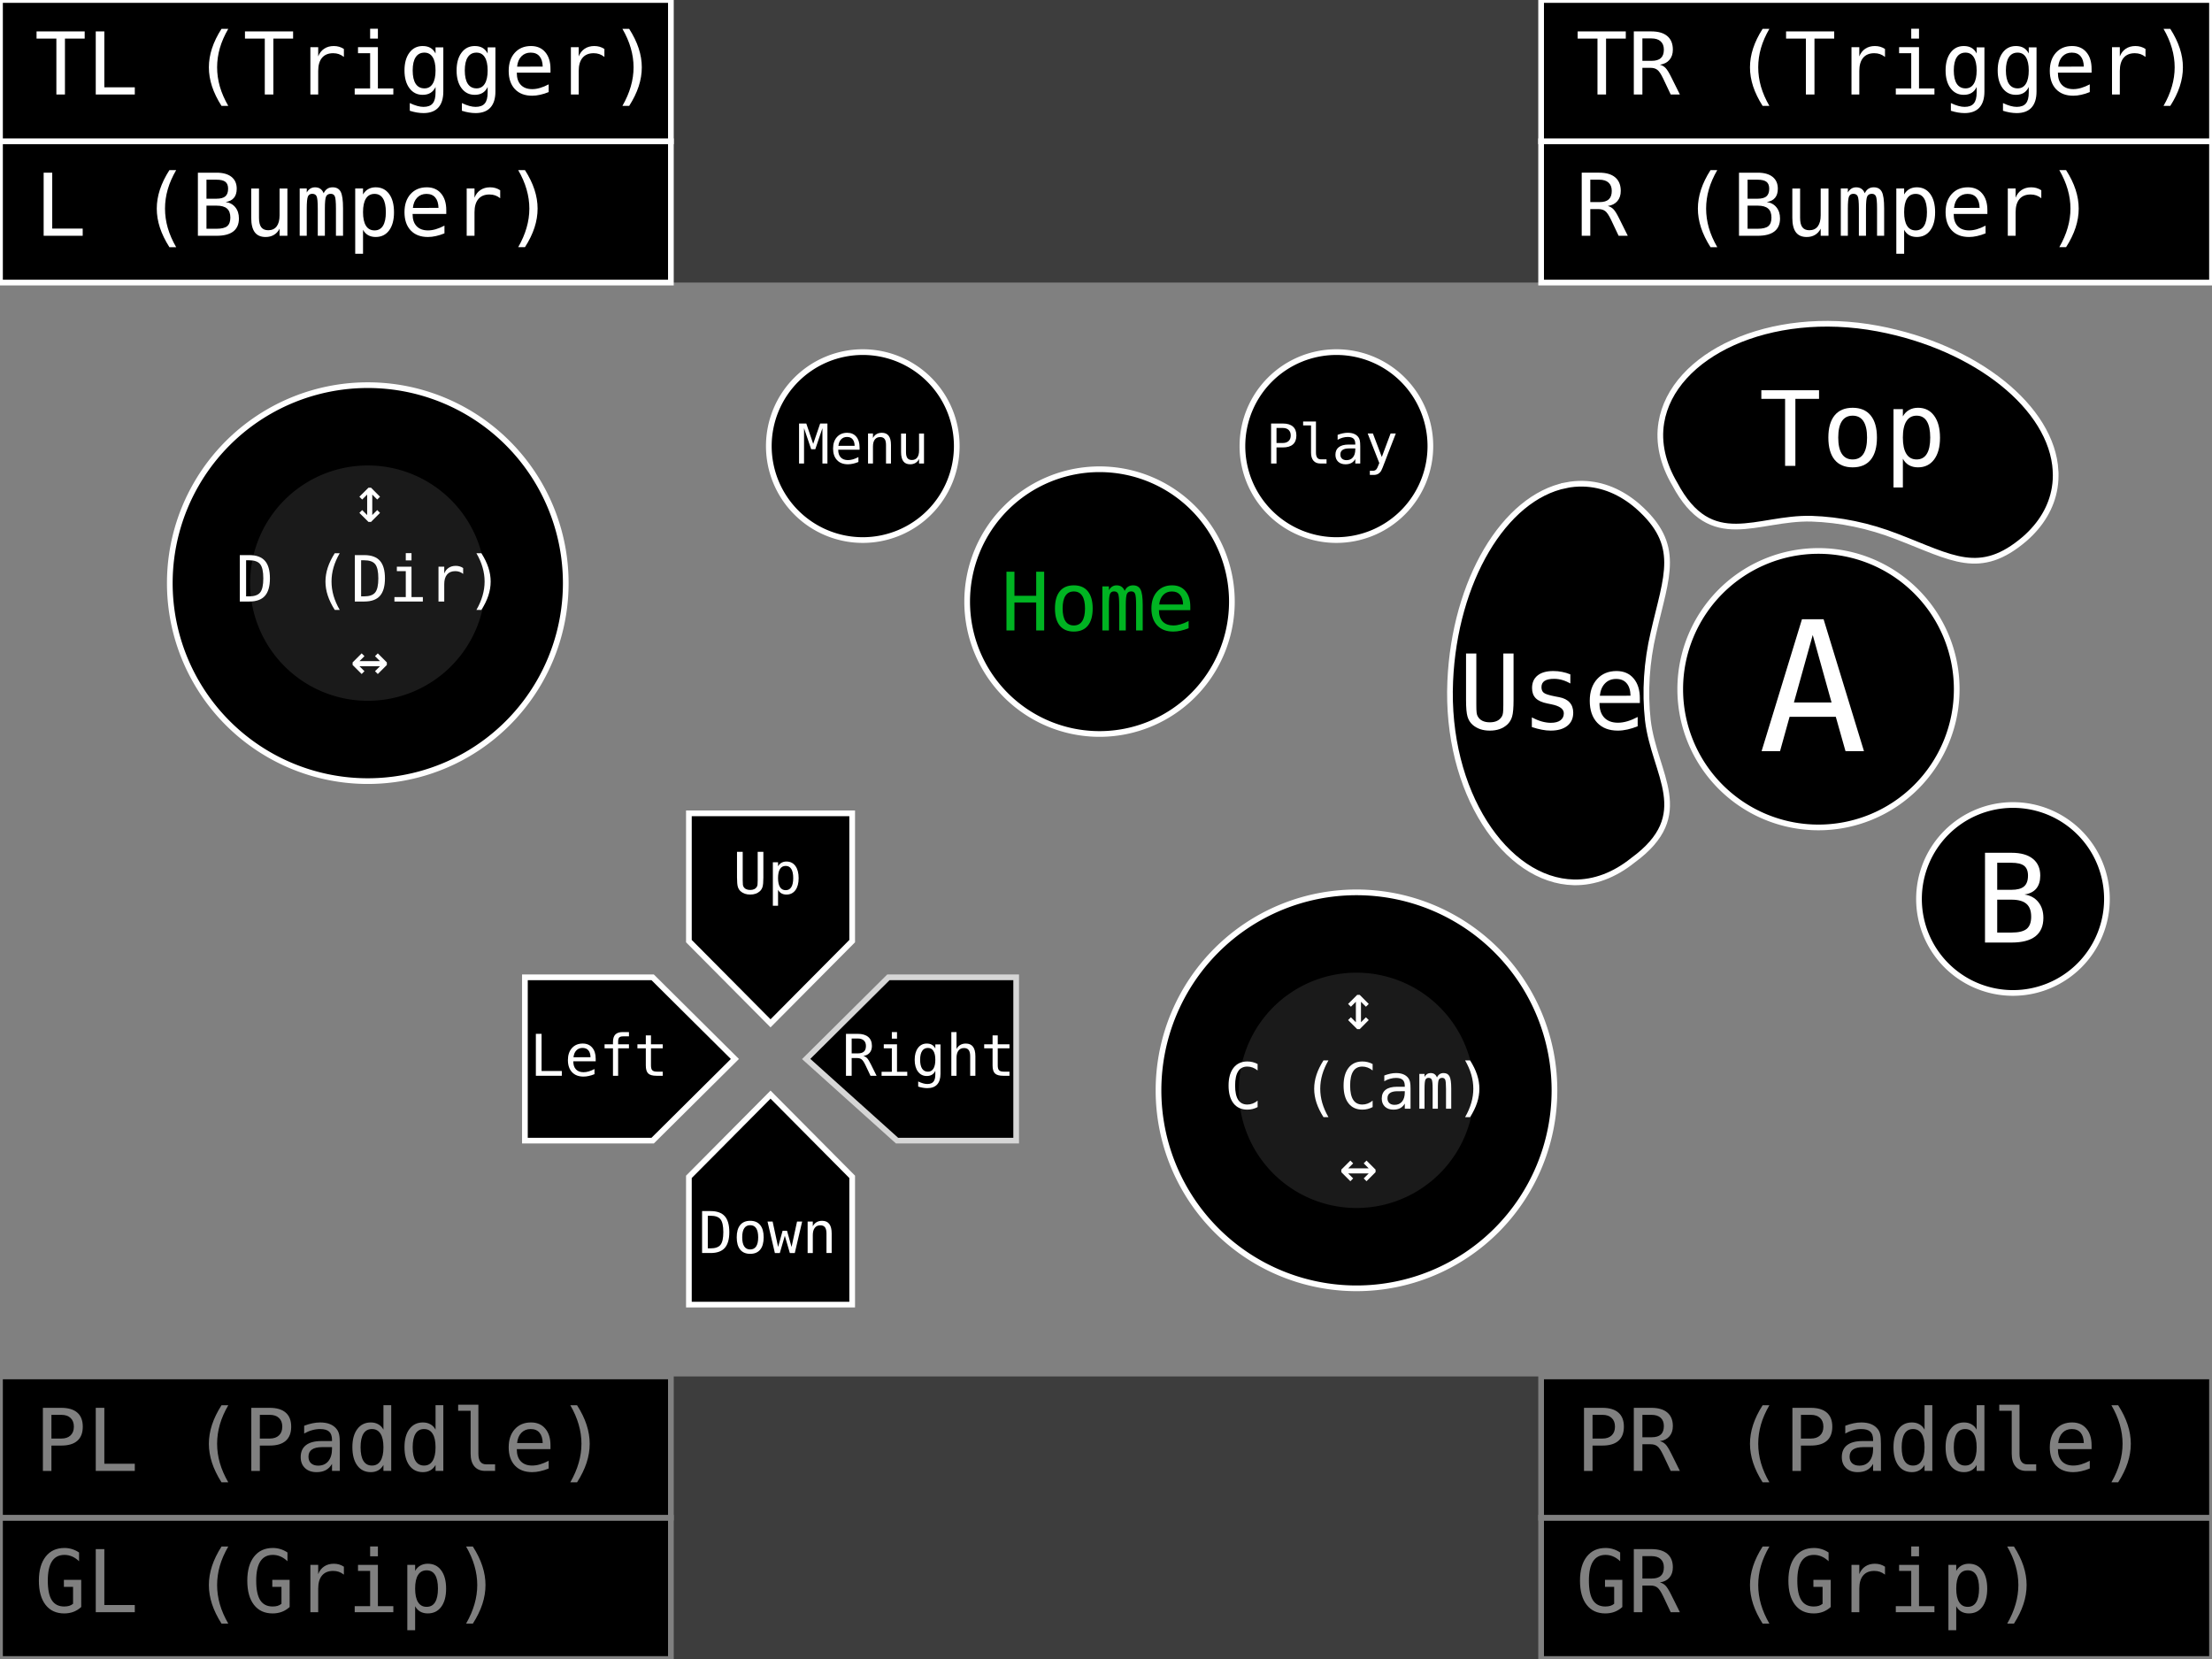 <?xml version="1.0" encoding="UTF-8" standalone="no"?>
<svg
   height="768"
   viewBox="0 0 270.933 203.2"
   width="1024"
   version="1.1"
   id="svg346"
   sodipodi:docname="gamepad.svg"
   inkscape:version="1.1 (c68e22c387, 2021-05-23)"
   xmlns:inkscape="http://www.inkscape.org/namespaces/inkscape"
   xmlns:sodipodi="http://sodipodi.sourceforge.net/DTD/sodipodi-0.dtd"
   xmlns="http://www.w3.org/2000/svg"
   xmlns:svg="http://www.w3.org/2000/svg">
  <rect x="0" y="0" width="270.933" height="203.2" fill="#333333" stroke="none"/>
  <defs
     id="defs350" />
  <sodipodi:namedview
     id="namedview348"
     pagecolor="#505050"
     bordercolor="#ffffff"
     borderopacity="1"
     inkscape:pageshadow="0"
     inkscape:pageopacity="0"
     inkscape:pagecheckerboard="1"
     showgrid="false"
     inkscape:zoom="0.97227182"
     inkscape:cx="361.01015"
     inkscape:cy="574.42784"
     inkscape:window-width="1366"
     inkscape:window-height="699"
     inkscape:window-x="0"
     inkscape:window-y="32"
     inkscape:window-maximized="1"
     inkscape:current-layer="svg346" />
  <path
     d="m45.339 0h161.462v203.2h-161.462z"
     fill="#3d3d3d"
     stroke-width=".491"
     id="path2" />
  <path
     d="m0 34.61h270.933v133.98h-270.933z"
     fill="#808080"
     stroke-width=".686"
     id="path4" />
  <path
     d="m239.666 84.414a16.933 16.933 0 0 1 -16.933 16.933 16.933 16.933 0 0 1 -16.933-16.933 16.933 16.933 0 0 1 16.933-16.933 16.933 16.933 0 0 1 16.933 16.933z"
     stroke-width=".214"
     id="A"
     style="stroke:#ffffff;stroke-opacity:1;stroke-width:0.698;stroke-miterlimit:4;stroke-dasharray:none" />
  <path
     d="m191.808 59.434c-7.589 1.509-13.643 11.757-14.179 24.004-.593 13.537 6.764 24.459 15.149 24.636 2.511.051 4.985-.902 7.22-2.698 7.69-5.613 2.617-10.468 1.834-17.18-.379-3.454-.157-7.086.691-10.687 1.607-7.068 3.488-10.728-1.944-15.514-2.011-1.733-4.297-2.696-6.694-2.747-.692-.015-1.386.047-2.078.184z"
     stroke-width=".314"
     id="Use"
     style="stroke:#ffffff;stroke-opacity:1;stroke-width:0.698;stroke-miterlimit:4;stroke-dasharray:none" />
  <path
     d="m251.775 57.676c-.42-7.726-9.71-15.168-21.758-17.431-13.317-2.501-25.169 3.236-26.531 11.513-.406 2.479.188 5.062 1.649 7.529 4.469 8.406 9.993 4.072 16.747 4.246 3.473.113 7.037.847 10.482 2.195 6.77 2.591 10.127 4.971 15.633.269 2-1.746 3.277-3.873 3.666-6.238.112-.683.15-1.379.111-2.083z"
     stroke-width=".314"
     id="Top"
     style="stroke:#ffffff;stroke-opacity:1;stroke-width:0.698;stroke-miterlimit:4;stroke-dasharray:none" />
  <path
     d="M 69.296,71.424 A 24.249,24.249 0 0 1 45.047,95.673 24.249,24.249 0 0 1 20.798,71.424 24.249,24.249 0 0 1 45.047,47.175 24.249,24.249 0 0 1 69.296,71.424 Z"
     stroke-width=".307"
     id="Dir"
     style="stroke:#ffffff;stroke-width:0.698;stroke-miterlimit:4;stroke-dasharray:none;stroke-opacity:1" />
  <path
     d="m59.459 71.424a14.412 14.412 0 0 1 -14.412 14.412 14.412 14.412 0 0 1 -14.412-14.412 14.412 14.412 0 0 1 14.412-14.412 14.412 14.412 0 0 1 14.412 14.412z"
     fill="#1a1a1a"
     stroke-width=".182"
     id="path14" />
  <path
     d="m837.418 375.725-4.16 14.922h8.32zm-2.383-3.477h4.785l8.926 29.16h-4.082l-2.148-7.598h-10.215l-2.109 7.598h-4.082z"
     fill="#fff"
     transform="matrix(.554 0 0 .554 -241.9 -130.376)"
     id="path16" />
  <path
     d="m258.065 110.11a11.51 11.51 0 0 1 -11.51 11.51 11.51 11.51 0 0 1 -11.51-11.51 11.51 11.51 0 0 1 11.51-11.51 11.51 11.51 0 0 1 11.51 11.51z"
     stroke-width=".146"
     id="B"
     style="stroke:#ffffff;stroke-opacity:1;stroke-width:0.698;stroke-miterlimit:4;stroke-dasharray:none" />
  <path
     d="m832.594 387.482v10.684h4.668q3.438 0 4.902-1.191 1.465-1.211 1.465-3.965 0-2.852-1.543-4.18-1.543-1.348-4.824-1.348zm0-11.992v8.789h4.59q2.852 0 4.121-1.094 1.289-1.094 1.289-3.535 0-2.207-1.27-3.184-1.25-.977-4.141-.977zm-3.965-3.242h8.633q4.473 0 6.895 1.934 2.422 1.934 2.422 5.469 0 2.676-1.289 4.219-1.27 1.543-3.828 1.934 2.871.43 4.492 2.461 1.641 2.012 1.641 5.137 0 3.965-2.598 5.996-2.598 2.012-7.734 2.012h-8.633z"
     fill="#fff"
     transform="matrix(.377 0 0 .377 -69.263 -35.886)"
     id="path20" />
  <g
     fill="#fff"
     transform="matrix(.377 0 0 .377 -132.517 -59.923)"
     id="g28">
    <path
       d="m827.806 386.409v-15.142h3.341v16.656q0 1.794.099 2.567.099.757.346 1.169.527.971 1.514 1.465 1.004.494 2.419.494 1.432 0 2.419-.494.987-.494 1.531-1.465.247-.411.346-1.169.099-.757.099-2.535v-16.689h3.325v15.142q0 3.769-.477 5.365-.461 1.58-1.613 2.617-1.086.971-2.485 1.448-1.399.477-3.144.477-1.728 0-3.127-.477-1.399-.477-2.502-1.448-1.136-1.02-1.613-2.633-.477-1.629-.477-5.349z"
       id="path22" />
    <path
       d="m861.693 378.048v2.962q-1.3-.757-2.617-1.136-1.317-.379-2.683-.379-2.057 0-3.078.675-1.004.658-1.004 2.024 0 1.234.757 1.843.757.609 3.769 1.185l1.218.23q2.255.428 3.407 1.712 1.169 1.284 1.169 3.341 0 2.732-1.942 4.279-1.942 1.531-5.398 1.531-1.366 0-2.864-.296-1.498-.28-3.242-.856v-3.127q1.695.872 3.242 1.317 1.547.428 2.93.428 2.008 0 3.111-.806 1.103-.823 1.103-2.288 0-2.107-4.032-2.913l-.132-.033-1.136-.23q-2.617-.51-3.818-1.712-1.201-1.218-1.201-3.308 0-2.65 1.794-4.082 1.794-1.448 5.118-1.448 1.481 0 2.847.28 1.366.263 2.683.806z"
       id="path24" />
    <path
       d="m884.274 385.866v1.481h-13.117v.099q0 3.012 1.564 4.658 1.58 1.646 4.444 1.646 1.448 0 3.028-.461 1.58-.461 3.374-1.399v3.012q-1.728.708-3.341 1.053-1.596.362-3.094.362-4.296 0-6.715-2.567-2.419-2.584-2.419-7.11 0-4.411 2.37-7.044 2.37-2.633 6.32-2.633 3.522 0 5.546 2.386 2.041 2.386 2.041 6.517zm-3.028-.889q-.066-2.666-1.267-4.049-1.185-1.399-3.423-1.399-2.189 0-3.604 1.448-1.415 1.448-1.679 4.016z"
       id="path26" />
  </g>
  <g
     fill="#fff"
     transform="matrix(.377 0 0 .377 -95.728 -92.17)"
     id="g36">
    <path
       d="m826.16 371.268h18.746v2.798h-7.686v21.774h-3.341v-21.774h-7.719z"
       id="path30" />
    <path
       d="m855.818 379.53q-2.304 0-3.489 1.794-1.185 1.794-1.185 5.316 0 3.506 1.185 5.316 1.185 1.794 3.489 1.794 2.321 0 3.506-1.794 1.185-1.81 1.185-5.316 0-3.522-1.185-5.316-1.185-1.794-3.506-1.794zm0-2.567q3.835 0 5.859 2.485 2.041 2.485 2.041 7.192 0 4.723-2.024 7.209-2.024 2.469-5.876 2.469-3.835 0-5.859-2.469-2.024-2.485-2.024-7.209 0-4.707 2.024-7.192 2.024-2.485 5.859-2.485z"
       id="path32" />
    <path
       d="m872.144 393.519v9.332h-3.045v-25.444h3.045v2.354q.757-1.366 2.008-2.074 1.267-.724 2.913-.724 3.341 0 5.234 2.584 1.909 2.584 1.909 7.159 0 4.493-1.909 7.061-1.909 2.551-5.234 2.551-1.679 0-2.946-.708-1.251-.724-1.975-2.09zm8.887-6.88q0-3.522-1.119-5.316-1.103-1.794-3.292-1.794-2.205 0-3.341 1.81-1.136 1.794-1.136 5.3 0 3.489 1.136 5.3 1.136 1.81 3.341 1.81 2.189 0 3.292-1.794 1.119-1.794 1.119-5.316z"
       id="path34" />
  </g>
  <path
     d="m117.188 54.638a11.51 11.51 0 0 1 -11.51 11.51 11.51 11.51 0 0 1 -11.51-11.51 11.51 11.51 0 0 1 11.51-11.51 11.51 11.51 0 0 1 11.51 11.51z"
     stroke-width=".146"
     id="Menu"
     style="stroke:#ffffff;stroke-opacity:1;stroke-width:0.698;stroke-miterlimit:4;stroke-dasharray:none" />
  <path
     d="m150.886 73.688a16.212 16.212 0 0 1 -16.212 16.212 16.212 16.212 0 0 1 -16.212-16.212 16.212 16.212 0 0 1 16.212-16.212 16.212 16.212 0 0 1 16.212 16.212z"
     stroke-width=".205"
     id="Home"
     style="fill:#000000;fill-opacity:1;stroke:#ffffff;stroke-opacity:1;stroke-width:0.698;stroke-miterlimit:4;stroke-dasharray:none" />
  <path
     d="m175.197 54.638a11.51 11.51 0 0 1 -11.51 11.51 11.51 11.51 0 0 1 -11.51-11.51 11.51 11.51 0 0 1 11.51-11.51 11.51 11.51 0 0 1 11.51 11.51z"
     stroke-width=".146"
     id="Play"
     style="stroke:#ffffff;stroke-opacity:1;stroke-width:0.698;stroke-miterlimit:4;stroke-dasharray:none" />
  <g
     fill="#fff"
     transform="matrix(.168 0 0 .168 16.376 -10.664)"
     id="g52">
    <path
       d="m833.18 375.49v10.957h4.57q2.734 0 4.258-1.445 1.543-1.445 1.543-4.043 0-2.598-1.523-4.023-1.523-1.445-4.277-1.445zm-3.945-3.242h8.516q4.883 0 7.402 2.227 2.52 2.207 2.52 6.484 0 4.316-2.52 6.523-2.5 2.207-7.402 2.207h-4.57v11.719h-3.945z"
       id="path44" />
    <path
       d="m861.949 393.479q0 2.422.879 3.652.898 1.23 2.637 1.23h4.199v3.047h-4.551q-3.223 0-5-2.07-1.758-2.07-1.758-5.859v-19.863h-5.762v-2.812h9.355z"
       id="path46" />
    <path
       d="m887.262 390.412h-1.191q-3.145 0-4.746 1.113-1.582 1.094-1.582 3.281 0 1.973 1.191 3.066 1.191 1.094 3.301 1.094 2.969 0 4.668-2.051 1.699-2.07 1.719-5.703v-.801zm6.973-1.484v12.48h-3.613v-3.242q-1.152 1.953-2.91 2.891-1.738.918-4.238.918-3.34 0-5.332-1.875-1.992-1.895-1.992-5.059 0-3.652 2.441-5.547 2.461-1.895 7.207-1.895h4.824v-.566q-.019-2.617-1.328-3.789-1.309-1.191-4.18-1.191-1.836 0-3.711.527-1.875.527-3.652 1.543v-3.594q1.992-.762 3.809-1.133 1.836-.391 3.555-.391 2.715 0 4.629.801 1.934.801 3.125 2.402.742.977 1.055 2.422.312 1.426.312 4.297z"
       id="path48" />
    <path
       d="m914.391 394.377q-.898 2.285-2.285 6.016-1.934 5.156-2.598 6.289-.898 1.523-2.246 2.285-1.348.762-3.145.762h-2.891v-3.008h2.129q1.582 0 2.48-.918.898-.918 2.285-4.746l-8.457-21.523h3.809l6.484 17.109 6.387-17.109h3.809z"
       id="path50" />
  </g>
  <g
     fill="#fff"
     transform="matrix(.168 0 0 .168 -41.076 -10.664)"
     id="g62">
    <path
       d="m827.066 372.248h5.273l5.039 14.844 5.078-14.844h5.293v29.16h-3.652v-25.762l-5.195 15.371h-2.988l-5.215-15.371v25.762h-3.633z"
       id="path54" />
    <path
       d="m871.188 389.572v1.758h-15.566v.117q0 3.574 1.855 5.527 1.875 1.953 5.273 1.953 1.719 0 3.594-.547 1.875-.547 4.004-1.66v3.574q-2.051.84-3.965 1.25-1.895.43-3.672.43-5.098 0-7.969-3.047-2.871-3.066-2.871-8.438 0-5.234 2.812-8.359 2.812-3.125 7.5-3.125 4.18 0 6.582 2.832 2.422 2.832 2.422 7.734zm-3.594-1.055q-.078-3.164-1.504-4.805-1.406-1.66-4.062-1.66-2.598 0-4.277 1.719-1.68 1.719-1.992 4.766z"
       id="path56" />
    <path
       d="m894.078 387.854v13.555h-3.613v-13.555q0-2.949-1.035-4.336-1.035-1.387-3.242-1.387-2.52 0-3.887 1.797-1.348 1.777-1.348 5.117v12.363h-3.594v-21.875h3.594v3.281q.957-1.875 2.598-2.832 1.641-.977 3.887-.977 3.34 0 4.98 2.207 1.66 2.188 1.66 6.641z"
       id="path58" />
    <path
       d="m901.441 393.127v-13.555h3.594v13.555q0 2.949 1.035 4.336 1.055 1.387 3.242 1.387 2.539 0 3.887-1.777 1.348-1.797 1.348-5.137v-12.363h3.613v21.836h-3.613v-3.281q-.957 1.895-2.617 2.871-1.641.977-3.848.977-3.359 0-5-2.188-1.641-2.207-1.641-6.66z"
       id="path60" />
  </g>
  <path
     d="m84.378 115.271 10 10.07 10-10.07v-15.649h-20z"
     stroke="#000"
     stroke-width=".174"
     id="Up"
     style="stroke-width:0.698;stroke-miterlimit:4;stroke-dasharray:none;stroke:#ffffff;stroke-opacity:1" />
  <path
     d="m84.378 144.143 10-10.07 10 10.07v15.649h-20z"
     stroke="#000"
     stroke-width=".174"
     id="Down"
     style="stroke:#ffffff;stroke-opacity:1;stroke-width:0.698;stroke-miterlimit:4;stroke-dasharray:none" />
  <path
     d="m108.814 119.707-10.07 10 11.129 10h14.591v-20z"
     stroke="#000"
     stroke-width=".174"
     id="Right"
     style="stroke:#d6d6d6;stroke-opacity:1;stroke-width:0.698;stroke-miterlimit:4;stroke-dasharray:none" />
  <path
     d="m79.942 119.707 10.07 10-10.07 10h-15.649v-20z"
     stroke="#000"
     stroke-width=".174"
     id="Left"
     style="stroke:#ffffff;stroke-opacity:1;stroke-width:0.698;stroke-miterlimit:4;stroke-dasharray:none" />
  <g
     fill="#fff"
     transform="matrix(.195 0 0 .195 -26.368 -41.16)"
     id="g98">
    <path
       d="m369.044 534.592 3.125-3.125 1.758 1.758-5.664 5.684h-1.602l-5.703-5.684 1.758-1.758 3.125 3.125v-12.871l-3.125 3.125-1.758-1.758 5.703-5.684h1.602l5.664 5.684-1.758 1.758-3.125-3.125z"
       id="DirY" />
    <g
       id="DirPush">
      <path
         d="m291.681 585.666q4.98 0 6.953-2.441 1.973-2.461 1.973-8.867 0-6.465-1.973-8.906-1.953-2.461-6.953-2.461h-1.875v22.676zm.078-25.918q6.68 0 9.844 3.555 3.164 3.555 3.164 11.055 0 7.461-3.164 11.016-3.164 3.535-9.844 3.535h-5.918v-29.16z"
         id="path84" />
      <path
         d="m348.614 558.557q-2.598 4.453-3.887 8.887-1.27 4.414-1.27 8.906 0 4.473 1.27 8.906 1.289 4.434 3.887 8.926h-3.125q-2.949-4.648-4.395-9.043-1.445-4.414-1.445-8.789 0-4.355 1.445-8.77 1.445-4.414 4.395-9.023z"
         id="path86" />
      <path
         d="m363.927 585.666q4.98 0 6.953-2.441 1.973-2.461 1.973-8.867 0-6.465-1.973-8.906-1.953-2.461-6.953-2.461h-1.875v22.676zm.078-25.918q6.68 0 9.844 3.555 3.164 3.555 3.164 11.055 0 7.461-3.164 11.016-3.164 3.535-9.844 3.535h-5.918v-29.16z"
         id="path88" />
      <path
         d="m384.493 567.033h9.199v19.082h7.129v2.793h-17.852v-2.793h7.129v-16.289h-5.605zm5.605-8.516h3.594v4.551h-3.594z"
         id="path90" />
      <path
         d="m426.134 571.545q-1.152-.898-2.344-1.309-1.191-.41-2.617-.41-3.359 0-5.137 2.109-1.777 2.109-1.777 6.094v10.879h-3.613v-21.875h3.613v4.277q.898-2.324 2.754-3.555 1.875-1.25 4.434-1.25 1.328 0 2.48.332 1.152.332 2.207 1.035z"
         id="path92" />
      <path
         d="m434.454 558.557h3.125q2.949 4.609 4.395 9.023 1.445 4.414 1.445 8.77 0 4.395-1.445 8.809-1.445 4.414-4.395 9.023h-3.125q2.598-4.531 3.867-8.965 1.289-4.434 1.289-8.867 0-4.453-1.289-8.887-1.27-4.434-3.867-8.906z"
         id="path94" />
    </g>
    <path
       d="m373.888 629.553h-12.871l3.125 3.125-1.758 1.758-5.684-5.684v-1.602l5.684-5.684 1.758 1.758-3.125 3.125h12.871l-3.125-3.125 1.758-1.758 5.684 5.684v1.602l-5.684 5.684-1.758-1.758z"
       id="DirX" />
  </g>
  <path
     d="m190.396 133.548a24.249 24.249 0 0 1 -24.249 24.249 24.249 24.249 0 0 1 -24.249-24.249 24.249 24.249 0 0 1 24.249-24.249 24.249 24.249 0 0 1 24.249 24.249z"
     stroke-width=".307"
     id="Cam"
     style="stroke:#ffffff;stroke-opacity:1;stroke-width:0.698;stroke-miterlimit:4;stroke-dasharray:none" />
  <path
     d="m180.56 133.548a14.412 14.412 0 0 1 -14.412 14.412 14.412 14.412 0 0 1 -14.412-14.412 14.412 14.412 0 0 1 14.412-14.412 14.412 14.412 0 0 1 14.412 14.412z"
     fill="#1a1a1a"
     stroke-width=".182"
     id="path102" />
  <g
     fill="#fff"
     id="g160">
    <g
       transform="matrix(.195 0 0 .195 94.733 20.964)"
       id="g120">
      <path
         d="m369.044 534.592 3.125-3.125 1.758 1.758-5.664 5.684h-1.602l-5.703-5.684 1.758-1.758 3.125 3.125v-12.871l-3.125 3.125-1.758-1.758 5.703-5.684h1.602l5.664 5.684-1.758 1.758-3.125-3.125z"
         id="CamY" />
      <g
         id="CamPush">
        <path
           d="m304.122 587.873q-1.504.801-3.086 1.191-1.582.41-3.359.41-5.605 0-8.711-3.965-3.086-3.965-3.086-11.152 0-7.148 3.105-11.133 3.125-4.004 8.691-4.004 1.777 0 3.359.41 1.582.391 3.086 1.191v4.043q-1.445-1.191-3.105-1.816-1.66-.625-3.34-.625-3.848 0-5.762 2.969-1.914 2.969-1.914 8.965 0 5.977 1.914 8.945 1.914 2.969 5.762 2.969 1.719 0 3.359-.625 1.66-.625 3.086-1.816z"
           id="path106" />
        <path
           d="m348.614 558.557q-2.598 4.453-3.887 8.887-1.27 4.414-1.27 8.906 0 4.473 1.27 8.906 1.289 4.434 3.887 8.926h-3.125q-2.949-4.648-4.395-9.043-1.445-4.414-1.445-8.789 0-4.355 1.445-8.77 1.445-4.414 4.395-9.023z"
           id="path108" />
        <path
           d="m376.368 587.873q-1.504.801-3.086 1.191-1.582.41-3.359.41-5.605 0-8.711-3.965-3.086-3.965-3.086-11.152 0-7.148 3.105-11.133 3.125-4.004 8.691-4.004 1.777 0 3.359.41 1.582.391 3.086 1.191v4.043q-1.445-1.191-3.105-1.816-1.66-.625-3.34-.625-3.848 0-5.762 2.969-1.914 2.969-1.914 8.965 0 5.977 1.914 8.945 1.914 2.969 5.762 2.969 1.719 0 3.359-.625 1.66-.625 3.086-1.816z"
           id="path110" />
        <path
           d="m393.204 577.912h-1.191q-3.145 0-4.746 1.113-1.582 1.094-1.582 3.281 0 1.973 1.191 3.066 1.191 1.094 3.301 1.094 2.969 0 4.668-2.051 1.699-2.07 1.719-5.703v-.801zm6.973-1.484v12.48h-3.613v-3.242q-1.152 1.953-2.91 2.891-1.738.918-4.238.918-3.34 0-5.332-1.875-1.992-1.895-1.992-5.059 0-3.652 2.441-5.547 2.461-1.895 7.207-1.895h4.824v-.566q-.019-2.617-1.328-3.789-1.309-1.191-4.18-1.191-1.836 0-3.711.527-1.875.527-3.652 1.543v-3.594q1.992-.762 3.809-1.133 1.836-.391 3.555-.391 2.715 0 4.629.801 1.934.801 3.125 2.402.742.977 1.055 2.422.312 1.426.312 4.297z"
           id="path112" />
        <path
           d="m416.778 569.26q.664-1.406 1.68-2.07 1.035-.684 2.48-.684 2.637 0 3.711 2.051 1.094 2.031 1.094 7.676v12.676h-3.281v-12.52q0-4.629-.527-5.742-.508-1.133-1.875-1.133-1.562 0-2.148 1.211-.566 1.191-.566 5.664v12.52h-3.281v-12.52q0-4.688-.566-5.781-.547-1.094-1.992-1.094-1.426 0-1.992 1.211-.547 1.191-.547 5.664v12.52h-3.262v-21.875h3.262v1.875q.645-1.172 1.602-1.777.977-.625 2.207-.625 1.484 0 2.461.684.996.684 1.543 2.07z"
           id="path114" />
        <path
           d="m434.454 558.557h3.125q2.949 4.609 4.395 9.023 1.445 4.414 1.445 8.77 0 4.395-1.445 8.809-1.445 4.414-4.395 9.023h-3.125q2.598-4.531 3.867-8.965 1.289-4.434 1.289-8.867 0-4.453-1.289-8.887-1.27-4.434-3.867-8.906z"
           id="path116" />
      </g>
      <path
         d="m373.888 629.553h-12.871l3.125 3.125-1.758 1.758-5.684-5.684v-1.602l5.684-5.684 1.758 1.758-3.125 3.125h12.871l-3.125-3.125 1.758-1.758 5.684 5.684v1.602l-5.684 5.684-1.758-1.758z"
         id="CamX" />
    </g>
    <g
       transform="matrix(.195 0 0 .195 54.482 27.344)"
       id="g132">
      <path
         d="m262.859 523.05q1.376.353 2.347 1.341.97.97 2.417 3.899l3.582 7.199h-3.829l-3.141-6.652q-1.359-2.841-2.453-3.652-1.076-.829-2.823-.829h-3.405v11.134h-3.582v-26.343h7.34q4.341 0 6.652 1.959 2.311 1.959 2.311 5.664 0 2.611-1.429 4.27-1.412 1.641-3.988 2.011zm-7.305-10.975v9.352h3.899q2.558 0 3.811-1.147 1.253-1.147 1.253-3.511 0-2.276-1.341-3.476-1.323-1.217-3.864-1.217z"
         id="path122" />
      <path
         d="m275.722 515.728h8.311v17.239h6.44v2.523h-16.127v-2.523h6.44v-14.716h-5.064zm5.064-7.693h3.247v4.111h-3.247z"
         id="path124" />
      <path
         d="m308.099 525.45q0-3.652-1.2-5.54-1.182-1.906-3.458-1.906-2.382 0-3.635 1.906-1.253 1.888-1.253 5.54 0 3.652 1.253 5.576 1.27 1.906 3.67 1.906 2.241 0 3.423-1.923 1.2-1.923 1.2-5.558zm3.247 8.769q0 4.446-2.1 6.74-2.1 2.294-6.176 2.294-1.341 0-2.805-.247-1.464-.247-2.929-.723v-3.211q1.729.812 3.141 1.2 1.412.388 2.594.388 2.629 0 3.829-1.429 1.2-1.429 1.2-4.535v-.141-2.206q-.776 1.659-2.117 2.47-1.341.812-3.264.812-3.458 0-5.523-2.77-2.064-2.77-2.064-7.411 0-4.658 2.064-7.428 2.064-2.77 5.523-2.77 1.906 0 3.229.759 1.323.759 2.153 2.347v-2.558h3.247z"
         id="path126" />
      <path
         d="m333.261 523.244v12.245h-3.264v-12.245q0-2.664-.935-3.917-.935-1.253-2.929-1.253-2.276 0-3.511 1.623-1.217 1.606-1.217 4.623v11.169h-3.247v-27.455h3.247v10.657q.865-1.694 2.347-2.558 1.482-.882 3.511-.882 3.017 0 4.499 1.994 1.5 1.976 1.5 5.999z"
         id="path128" />
      <path
         d="m347.306 510.117v5.611h7.375v2.523h-7.375v10.728q0 2.188.829 3.052.829.865 2.894.865h3.652v2.594h-3.97q-3.652 0-5.152-1.464-1.5-1.464-1.5-5.046v-10.728h-5.276v-2.523h5.276v-5.611z"
         id="path130" />
    </g>
    <g
       transform="matrix(.195 0 0 .195 16.252 27.344)"
       id="g142">
      <path
         d="m253.243 509.146h3.582v23.344h12.722v3h-16.303z"
         id="path134" />
      <path
         d="m290.826 524.797v1.588h-14.063v.106q0 3.229 1.676 4.993 1.694 1.764 4.764 1.764 1.553 0 3.247-.494 1.694-.494 3.617-1.5v3.229q-1.853.759-3.582 1.129-1.712.388-3.317.388-4.605 0-7.199-2.753-2.594-2.77-2.594-7.622 0-4.729 2.541-7.552 2.541-2.823 6.775-2.823 3.776 0 5.946 2.558 2.188 2.558 2.188 6.987zm-3.247-.953q-.071-2.858-1.359-4.341-1.27-1.5-3.67-1.5-2.347 0-3.864 1.553-1.517 1.553-1.8 4.305z"
         id="path136" />
      <path
         d="m311.717 508.035v2.7h-3.688q-1.747 0-2.435.723-.67.706-.67 2.523v1.747h6.793v2.523h-6.793v17.239h-3.247v-17.239h-5.276v-2.523h5.276v-1.376q0-3.247 1.482-4.782 1.5-1.535 4.658-1.535z"
         id="path138" />
      <path
         d="m325.55 510.117v5.611h7.375v2.523h-7.375v10.728q0 2.188.829 3.052.829.865 2.894.865h3.652v2.594h-3.97q-3.652 0-5.152-1.464-1.5-1.464-1.5-5.046v-10.728h-5.276v-2.523h5.276v-5.611z"
         id="path140" />
    </g>
    <g
       transform="matrix(.195 0 0 .195 32.118 5.049)"
       id="g148">
      <path
         d="m298.222 525.379v-16.233h3.582v17.856q0 1.923.106 2.753.106.812.371 1.253.565 1.041 1.623 1.57 1.076.529 2.594.529 1.535 0 2.594-.529 1.059-.529 1.641-1.57.265-.441.371-1.253.106-.812.106-2.717v-17.892h3.564v16.233q0 4.041-.512 5.752-.494 1.694-1.729 2.805-1.165 1.041-2.664 1.553-1.5.512-3.37.512-1.853 0-3.352-.512-1.5-.512-2.682-1.553-1.217-1.094-1.729-2.823-.512-1.747-.512-5.734z"
         id="path144" />
      <path
         d="m324 533.002v10.004h-3.264v-27.278h3.264v2.523q.812-1.464 2.153-2.223 1.359-.776 3.123-.776 3.582 0 5.611 2.77 2.047 2.77 2.047 7.675 0 4.817-2.047 7.569-2.047 2.735-5.611 2.735-1.8 0-3.158-.759-1.341-.776-2.117-2.241zm9.528-7.375q0-3.776-1.2-5.699-1.182-1.923-3.529-1.923-2.364 0-3.582 1.941-1.217 1.923-1.217 5.682 0 3.741 1.217 5.682 1.217 1.941 3.582 1.941 2.347 0 3.529-1.923 1.2-1.923 1.2-5.699z"
         id="path146" />
    </g>
    <g
       transform="matrix(.195 0 0 .195 32.118 49.054)"
       id="g158">
      <path
         d="m281.565 532.56q4.499 0 6.281-2.206 1.782-2.223 1.782-8.011 0-5.84-1.782-8.046-1.764-2.223-6.281-2.223h-1.694v20.485zm.071-23.414q6.034 0 8.893 3.211 2.858 3.211 2.858 9.987 0 6.74-2.858 9.951-2.858 3.194-8.893 3.194h-5.346v-26.343z"
         id="path150" />
      <path
         d="m306.497 518.004q-2.47 0-3.741 1.923-1.27 1.923-1.27 5.699 0 3.758 1.27 5.699 1.27 1.923 3.741 1.923 2.488 0 3.758-1.923 1.27-1.941 1.27-5.699 0-3.776-1.27-5.699-1.27-1.923-3.758-1.923zm0-2.753q4.111 0 6.281 2.664 2.188 2.664 2.188 7.711 0 5.064-2.17 7.728-2.17 2.647-6.299 2.647-4.111 0-6.281-2.647-2.17-2.664-2.17-7.728 0-5.046 2.17-7.711 2.17-2.664 6.281-2.664z"
         id="path152" />
      <path
         d="m317.384 515.728h3.211l3.441 15.968 2.823-10.199h2.77l2.858 10.199 3.441-15.968h3.211l-4.623 19.762h-3.105l-3.158-10.834-3.141 10.834h-3.105z"
         id="path154" />
      <path
         d="m357.684 523.244v12.245h-3.264v-12.245q0-2.664-.935-3.917-.935-1.253-2.929-1.253-2.276 0-3.511 1.623-1.217 1.606-1.217 4.623v11.169h-3.247v-19.762h3.247v2.964q.865-1.694 2.347-2.558 1.482-.882 3.511-.882 3.017 0 4.499 1.994 1.5 1.976 1.5 5.999z"
         id="path156" />
    </g>
  </g>
  <path
     d="m0 17.305h82.173v17.305h-82.173z"
     stroke="#fff"
     stroke-width=".698"
     id="BumperL"
     style="stroke-width:0.698;stroke-miterlimit:4;stroke-dasharray:none"
     inkscape:label="" />
  <g
     fill="#fff"
     transform="matrix(.265 0 0 .265 4.091 -30.426)"
     id="g182">
    <path
       d="m4.738 194.629h3.965v25.84h14.082v3.32h-18.047z"
       id="path164" />
    <path
       d="m65.988 193.438q-2.598 4.453-3.887 8.887-1.27 4.414-1.27 8.906 0 4.473 1.27 8.906 1.289 4.434 3.887 8.926h-3.125q-2.949-4.648-4.395-9.043-1.445-4.414-1.445-8.789 0-4.355 1.445-8.77 1.445-4.414 4.395-9.023z"
       id="path166" />
    <path
       d="m79.992 209.863v10.684h4.668q3.438 0 4.902-1.191 1.465-1.211 1.465-3.965 0-2.852-1.543-4.18-1.543-1.348-4.824-1.348zm0-11.992v8.789h4.59q2.852 0 4.121-1.094 1.289-1.094 1.289-3.535 0-2.207-1.27-3.184-1.25-.977-4.141-.977zm-3.965-3.242h8.633q4.473 0 6.895 1.934 2.422 1.934 2.422 5.469 0 2.676-1.289 4.219-1.27 1.543-3.828 1.934 2.871.43 4.492 2.461 1.641 2.012 1.641 5.137 0 3.965-2.598 5.996-2.598 2.012-7.734 2.012h-8.633z"
       id="path168" />
    <path
       d="m100.676 215.508v-13.555h3.594v13.555q0 2.949 1.035 4.336 1.055 1.387 3.242 1.387 2.539 0 3.887-1.777 1.348-1.797 1.348-5.137v-12.363h3.613v21.836h-3.613v-3.281q-.957 1.895-2.617 2.871-1.641.977-3.848.977-3.359 0-5-2.188-1.641-2.207-1.641-6.66z"
       id="path170" />
    <path
       d="m134.152 204.141q.664-1.406 1.68-2.07 1.035-.684 2.48-.684 2.637 0 3.711 2.051 1.094 2.031 1.094 7.676v12.676h-3.281v-12.52q0-4.629-.527-5.742-.508-1.133-1.875-1.133-1.562 0-2.148 1.211-.566 1.191-.566 5.664v12.52h-3.281v-12.52q0-4.688-.566-5.781-.547-1.094-1.992-1.094-1.426 0-1.992 1.211-.547 1.191-.547 5.664v12.52h-3.262v-21.875h3.262v1.875q.645-1.172 1.602-1.777.977-.625 2.207-.625 1.484 0 2.461.684.996.684 1.543 2.07z"
       id="path172" />
    <path
       d="m152.355 221.035v11.074h-3.613v-30.195h3.613v2.793q.898-1.621 2.383-2.461 1.504-.859 3.457-.859 3.965 0 6.211 3.066 2.266 3.066 2.266 8.496 0 5.332-2.266 8.379-2.266 3.027-6.211 3.027-1.992 0-3.496-.84-1.484-.859-2.344-2.48zm10.547-8.164q0-4.18-1.328-6.309-1.309-2.129-3.906-2.129-2.617 0-3.965 2.148-1.348 2.129-1.348 6.289 0 4.141 1.348 6.289 1.348 2.148 3.965 2.148 2.598 0 3.906-2.129 1.328-2.129 1.328-6.309z"
       id="path174" />
    <path
       d="m190.832 211.953v1.758h-15.566v.117q0 3.574 1.855 5.527 1.875 1.953 5.273 1.953 1.719 0 3.594-.547 1.875-.547 4.004-1.66v3.574q-2.051.84-3.965 1.25-1.895.43-3.672.43-5.098 0-7.969-3.047-2.871-3.066-2.871-8.438 0-5.234 2.812-8.359 2.812-3.125 7.5-3.125 4.18 0 6.582 2.832 2.422 2.832 2.422 7.734zm-3.594-1.055q-.078-3.164-1.504-4.805-1.406-1.66-4.062-1.66-2.598 0-4.277 1.719-1.68 1.719-1.992 4.766z"
       id="path176" />
    <path
       d="m215.754 206.426q-1.152-.898-2.344-1.309-1.191-.41-2.617-.41-3.359 0-5.137 2.109-1.777 2.109-1.777 6.094v10.879h-3.613v-21.875h3.613v4.277q.898-2.324 2.754-3.555 1.875-1.25 4.434-1.25 1.328 0 2.48.332 1.152.332 2.207 1.035z"
       id="path178" />
    <path
       d="m224.074 193.438h3.125q2.949 4.609 4.395 9.023 1.445 4.414 1.445 8.77 0 4.395-1.445 8.809-1.445 4.414-4.395 9.023h-3.125q2.598-4.531 3.867-8.965 1.289-4.434 1.289-8.867 0-4.453-1.289-8.887-1.27-4.434-3.867-8.906z"
       id="path180" />
  </g>
  <path
     d="m0 0h82.173v17.305h-82.173z"
     stroke="#fff"
     stroke-width=".698"
     id="TriggerL"
     style="fill:#000000;fill-opacity:1"
     inkscape:label="" />
  <g
     fill="#fff"
     transform="matrix(.265 0 0 .265 4.091 -47.73)"
     id="g208">
    <path
       d="m1.457 194.629h22.246v3.32h-9.121v25.84h-3.965v-25.84h-9.16z"
       id="path186" />
    <path
       d="m28.82 194.629h3.965v25.84h14.082v3.32h-18.047z"
       id="path188" />
    <path
       d="m90.07 193.438q-2.598 4.453-3.887 8.887-1.27 4.414-1.27 8.906 0 4.473 1.27 8.906 1.289 4.434 3.887 8.926h-3.125q-2.949-4.648-4.395-9.043-1.445-4.414-1.445-8.789 0-4.355 1.445-8.77 1.445-4.414 4.395-9.023z"
       id="path190" />
    <path
       d="m97.785 194.629h22.246v3.32h-9.121v25.84h-3.965v-25.84h-9.16z"
       id="path192" />
    <path
       d="m143.508 206.426q-1.152-.898-2.344-1.309-1.191-.41-2.617-.41-3.359 0-5.137 2.109-1.777 2.109-1.777 6.094v10.879h-3.613v-21.875h3.613v4.277q.898-2.324 2.754-3.555 1.875-1.25 4.434-1.25 1.328 0 2.48.332 1.152.332 2.207 1.035z"
       id="path194" />
    <path
       d="m150.031 201.914h9.199v19.082h7.129v2.793h-17.852v-2.793h7.129v-16.289h-5.605zm5.605-8.516h3.594v4.551h-3.594z"
       id="path196" />
    <path
       d="m185.871 212.676q0-4.043-1.328-6.133-1.309-2.109-3.828-2.109-2.637 0-4.023 2.109-1.387 2.09-1.387 6.133 0 4.043 1.387 6.172 1.406 2.109 4.062 2.109 2.48 0 3.789-2.129 1.328-2.129 1.328-6.152zm3.594 9.707q0 4.922-2.324 7.461-2.324 2.539-6.836 2.539-1.484 0-3.105-.273-1.621-.273-3.242-.801v-3.555q1.914.898 3.477 1.328 1.562.43 2.871.43 2.91 0 4.238-1.582 1.328-1.582 1.328-5.02v-.156-2.441q-.859 1.836-2.344 2.734-1.484.898-3.613.898-3.828 0-6.113-3.066-2.285-3.066-2.285-8.203 0-5.156 2.285-8.223 2.285-3.066 6.113-3.066 2.109 0 3.574.84 1.465.84 2.383 2.598v-2.832h3.594z"
       id="path198" />
    <path
       d="m209.953 212.676q0-4.043-1.328-6.133-1.309-2.109-3.828-2.109-2.637 0-4.023 2.109-1.387 2.09-1.387 6.133 0 4.043 1.387 6.172 1.406 2.109 4.062 2.109 2.48 0 3.789-2.129 1.328-2.129 1.328-6.152zm3.594 9.707q0 4.922-2.324 7.461-2.324 2.539-6.836 2.539-1.484 0-3.105-.273-1.621-.273-3.242-.801v-3.555q1.914.898 3.477 1.328 1.562.43 2.871.43 2.91 0 4.238-1.582 1.328-1.582 1.328-5.02v-.156-2.441q-.859 1.836-2.344 2.734-1.484.898-3.613.898-3.828 0-6.113-3.066-2.285-3.066-2.285-8.203 0-5.156 2.285-8.223 2.285-3.066 6.113-3.066 2.109 0 3.574.84 1.465.84 2.383 2.598v-2.832h3.594z"
       id="path200" />
    <path
       d="m238.996 211.953v1.758h-15.566v.117q0 3.574 1.855 5.527 1.875 1.953 5.273 1.953 1.719 0 3.594-.547 1.875-.547 4.004-1.66v3.574q-2.051.84-3.965 1.25-1.895.43-3.672.43-5.098 0-7.969-3.047-2.871-3.066-2.871-8.438 0-5.234 2.812-8.359 2.812-3.125 7.5-3.125 4.18 0 6.582 2.832 2.422 2.832 2.422 7.734zm-3.594-1.055q-.078-3.164-1.504-4.805-1.406-1.66-4.062-1.66-2.598 0-4.277 1.719-1.68 1.719-1.992 4.766z"
       id="path202" />
    <path
       d="m263.918 206.426q-1.152-.898-2.344-1.309-1.191-.41-2.617-.41-3.359 0-5.137 2.109-1.777 2.109-1.777 6.094v10.879h-3.613v-21.875h3.613v4.277q.898-2.324 2.754-3.555 1.875-1.25 4.434-1.25 1.328 0 2.48.332 1.152.332 2.207 1.035z"
       id="path204" />
    <path
       d="m272.238 193.438h3.125q2.949 4.609 4.395 9.023 1.445 4.414 1.445 8.77 0 4.395-1.445 8.809-1.445 4.414-4.395 9.023h-3.125q2.598-4.531 3.867-8.965 1.289-4.434 1.289-8.867 0-4.453-1.289-8.887-1.27-4.434-3.867-8.906z"
       id="path206" />
  </g>
  <path
     d="m188.761 17.305h82.173v17.305h-82.173z"
     stroke="#fff"
     stroke-width=".698"
     id="BumperR"
     inkscape:label="" />
  <g
     fill="#fff"
     transform="matrix(.265 0 0 .265 192.851 -30.426)"
     id="g230">
    <path
       d="m15.383 210.02q1.523.391 2.598 1.484 1.074 1.074 2.676 4.316l3.965 7.969h-4.238l-3.477-7.363q-1.504-3.145-2.715-4.043-1.191-.918-3.125-.918h-3.77v12.324h-3.965v-29.16h8.125q4.805 0 7.363 2.168 2.559 2.168 2.559 6.27 0 2.891-1.582 4.727-1.562 1.816-4.414 2.227zm-8.086-12.148v10.352h4.316q2.832 0 4.219-1.27 1.387-1.27 1.387-3.887 0-2.52-1.484-3.848-1.465-1.348-4.277-1.348z"
       id="path212" />
    <path
       d="m65.988 193.438q-2.598 4.453-3.887 8.887-1.27 4.414-1.27 8.906 0 4.473 1.27 8.906 1.289 4.434 3.887 8.926h-3.125q-2.949-4.648-4.395-9.043-1.445-4.414-1.445-8.789 0-4.355 1.445-8.77 1.445-4.414 4.395-9.023z"
       id="path214" />
    <path
       d="m79.992 209.863v10.684h4.668q3.438 0 4.902-1.191 1.465-1.211 1.465-3.965 0-2.852-1.543-4.18-1.543-1.348-4.824-1.348zm0-11.992v8.789h4.59q2.852 0 4.121-1.094 1.289-1.094 1.289-3.535 0-2.207-1.27-3.184-1.25-.977-4.141-.977zm-3.965-3.242h8.633q4.473 0 6.895 1.934 2.422 1.934 2.422 5.469 0 2.676-1.289 4.219-1.27 1.543-3.828 1.934 2.871.43 4.492 2.461 1.641 2.012 1.641 5.137 0 3.965-2.598 5.996-2.598 2.012-7.734 2.012h-8.633z"
       id="path216" />
    <path
       d="m100.676 215.508v-13.555h3.594v13.555q0 2.949 1.035 4.336 1.055 1.387 3.242 1.387 2.539 0 3.887-1.777 1.348-1.797 1.348-5.137v-12.363h3.613v21.836h-3.613v-3.281q-.957 1.895-2.617 2.871-1.641.977-3.848.977-3.359 0-5-2.188-1.641-2.207-1.641-6.66z"
       id="path218" />
    <path
       d="m134.152 204.141q.664-1.406 1.68-2.07 1.035-.684 2.48-.684 2.637 0 3.711 2.051 1.094 2.031 1.094 7.676v12.676h-3.281v-12.52q0-4.629-.527-5.742-.508-1.133-1.875-1.133-1.562 0-2.148 1.211-.566 1.191-.566 5.664v12.52h-3.281v-12.52q0-4.688-.566-5.781-.547-1.094-1.992-1.094-1.426 0-1.992 1.211-.547 1.191-.547 5.664v12.52h-3.262v-21.875h3.262v1.875q.645-1.172 1.602-1.777.977-.625 2.207-.625 1.484 0 2.461.684.996.684 1.543 2.07z"
       id="path220" />
    <path
       d="m152.355 221.035v11.074h-3.613v-30.195h3.613v2.793q.898-1.621 2.383-2.461 1.504-.859 3.457-.859 3.965 0 6.211 3.066 2.266 3.066 2.266 8.496 0 5.332-2.266 8.379-2.266 3.027-6.211 3.027-1.992 0-3.496-.84-1.484-.859-2.344-2.48zm10.547-8.164q0-4.18-1.328-6.309-1.309-2.129-3.906-2.129-2.617 0-3.965 2.148-1.348 2.129-1.348 6.289 0 4.141 1.348 6.289 1.348 2.148 3.965 2.148 2.598 0 3.906-2.129 1.328-2.129 1.328-6.309z"
       id="path222" />
    <path
       d="m190.832 211.953v1.758h-15.566v.117q0 3.574 1.855 5.527 1.875 1.953 5.273 1.953 1.719 0 3.594-.547 1.875-.547 4.004-1.66v3.574q-2.051.84-3.965 1.25-1.895.43-3.672.43-5.098 0-7.969-3.047-2.871-3.066-2.871-8.438 0-5.234 2.812-8.359 2.812-3.125 7.5-3.125 4.18 0 6.582 2.832 2.422 2.832 2.422 7.734zm-3.594-1.055q-.078-3.164-1.504-4.805-1.406-1.66-4.062-1.66-2.598 0-4.277 1.719-1.68 1.719-1.992 4.766z"
       id="path224" />
    <path
       d="m215.754 206.426q-1.152-.898-2.344-1.309-1.191-.41-2.617-.41-3.359 0-5.137 2.109-1.777 2.109-1.777 6.094v10.879h-3.613v-21.875h3.613v4.277q.898-2.324 2.754-3.555 1.875-1.25 4.434-1.25 1.328 0 2.48.332 1.152.332 2.207 1.035z"
       id="path226" />
    <path
       d="m224.074 193.438h3.125q2.949 4.609 4.395 9.023 1.445 4.414 1.445 8.77 0 4.395-1.445 8.809-1.445 4.414-4.395 9.023h-3.125q2.598-4.531 3.867-8.965 1.289-4.434 1.289-8.867 0-4.453-1.289-8.887-1.27-4.434-3.867-8.906z"
       id="path228" />
  </g>
  <path
     d="m188.761 0h82.173v17.305h-82.173z"
     stroke="#fff"
     stroke-width=".698"
     id="TriggerR"
     inkscape:label="" />
  <g
     fill="#ffffff"
     transform="matrix(0.265,0,0,0.265,192.851,-47.73)"
     id="g256"
     sodipodi:insensitive="true">
    <path
       d="M 1.457,194.629 H 23.703 v 3.32 h -9.121 v 25.84 H 10.617 V 197.949 H 1.457 Z"
       id="path234" />
    <path
       d="m 39.465,210.02 q 1.523,0.391 2.598,1.484 1.074,1.074 2.676,4.316 l 3.965,7.969 h -4.238 l -3.477,-7.363 q -1.504,-3.145 -2.715,-4.043 -1.191,-0.918 -3.125,-0.918 h -3.77 v 12.324 h -3.965 v -29.16 h 8.125 q 4.805,0 7.363,2.168 2.559,2.168 2.559,6.27 0,2.891 -1.582,4.727 -1.562,1.816 -4.414,2.227 z m -8.086,-12.148 v 10.352 h 4.316 q 2.832,0 4.219,-1.27 1.387,-1.27 1.387,-3.887 0,-2.52 -1.484,-3.848 -1.465,-1.348 -4.277,-1.348 z"
       id="path236" />
    <path
       d="m 90.07,193.438 q -2.598,4.453 -3.887,8.887 -1.27,4.414 -1.27,8.906 0,4.473 1.27,8.906 1.289,4.434 3.887,8.926 h -3.125 q -2.949,-4.648 -4.395,-9.043 -1.445,-4.414 -1.445,-8.789 0,-4.355 1.445,-8.77 1.445,-4.414 4.395,-9.023 z"
       id="path238" />
    <path
       d="m 97.785,194.629 h 22.246 v 3.32 h -9.121 v 25.84 h -3.965 v -25.84 h -9.16 z"
       id="path240" />
    <path
       d="m 143.508,206.426 q -1.152,-0.898 -2.344,-1.309 -1.191,-0.41 -2.617,-0.41 -3.359,0 -5.137,2.109 -1.777,2.109 -1.777,6.094 v 10.879 h -3.613 v -21.875 h 3.613 v 4.277 q 0.898,-2.324 2.754,-3.555 1.875,-1.25 4.434,-1.25 1.328,0 2.48,0.332 1.152,0.332 2.207,1.035 z"
       id="path242" />
    <path
       d="m 150.031,201.914 h 9.199 v 19.082 h 7.129 v 2.793 h -17.852 v -2.793 h 7.129 v -16.289 h -5.605 z m 5.605,-8.516 h 3.594 v 4.551 h -3.594 z"
       id="path244" />
    <path
       d="m 185.871,212.676 q 0,-4.043 -1.328,-6.133 -1.309,-2.109 -3.828,-2.109 -2.637,0 -4.023,2.109 -1.387,2.09 -1.387,6.133 0,4.043 1.387,6.172 1.406,2.109 4.062,2.109 2.48,0 3.789,-2.129 1.328,-2.129 1.328,-6.152 z m 3.594,9.707 q 0,4.922 -2.324,7.461 -2.324,2.539 -6.836,2.539 -1.484,0 -3.105,-0.273 -1.621,-0.273 -3.242,-0.801 v -3.555 q 1.914,0.898 3.477,1.328 1.562,0.43 2.871,0.43 2.91,0 4.238,-1.582 1.328,-1.582 1.328,-5.02 v -0.156 -2.441 q -0.859,1.836 -2.344,2.734 -1.484,0.898 -3.613,0.898 -3.828,0 -6.113,-3.066 -2.285,-3.066 -2.285,-8.203 0,-5.156 2.285,-8.223 2.285,-3.066 6.113,-3.066 2.109,0 3.574,0.84 1.465,0.84 2.383,2.598 v -2.832 h 3.594 z"
       id="path246" />
    <path
       d="m 209.953,212.676 q 0,-4.043 -1.328,-6.133 -1.309,-2.109 -3.828,-2.109 -2.637,0 -4.023,2.109 -1.387,2.09 -1.387,6.133 0,4.043 1.387,6.172 1.406,2.109 4.062,2.109 2.48,0 3.789,-2.129 1.328,-2.129 1.328,-6.152 z m 3.594,9.707 q 0,4.922 -2.324,7.461 -2.324,2.539 -6.836,2.539 -1.484,0 -3.105,-0.273 -1.621,-0.273 -3.242,-0.801 v -3.555 q 1.914,0.898 3.477,1.328 1.562,0.43 2.871,0.43 2.91,0 4.238,-1.582 1.328,-1.582 1.328,-5.02 v -0.156 -2.441 q -0.859,1.836 -2.344,2.734 -1.484,0.898 -3.613,0.898 -3.828,0 -6.113,-3.066 -2.285,-3.066 -2.285,-8.203 0,-5.156 2.285,-8.223 2.285,-3.066 6.113,-3.066 2.109,0 3.574,0.84 1.465,0.84 2.383,2.598 v -2.832 h 3.594 z"
       id="path248" />
    <path
       d="m 238.996,211.953 v 1.758 h -15.566 v 0.117 q 0,3.574 1.855,5.527 1.875,1.953 5.273,1.953 1.719,0 3.594,-0.547 1.875,-0.547 4.004,-1.66 v 3.574 q -2.051,0.84 -3.965,1.25 -1.895,0.43 -3.672,0.43 -5.098,0 -7.969,-3.047 -2.871,-3.066 -2.871,-8.438 0,-5.234 2.812,-8.359 2.812,-3.125 7.5,-3.125 4.18,0 6.582,2.832 2.422,2.832 2.422,7.734 z m -3.594,-1.055 q -0.078,-3.164 -1.504,-4.805 -1.406,-1.66 -4.062,-1.66 -2.598,0 -4.277,1.719 -1.68,1.719 -1.992,4.766 z"
       id="path250" />
    <path
       d="m 263.918,206.426 q -1.152,-0.898 -2.344,-1.309 -1.191,-0.41 -2.617,-0.41 -3.359,0 -5.137,2.109 -1.777,2.109 -1.777,6.094 v 10.879 h -3.613 v -21.875 h 3.613 v 4.277 q 0.898,-2.324 2.754,-3.555 1.875,-1.25 4.434,-1.25 1.328,0 2.48,0.332 1.152,0.332 2.207,1.035 z"
       id="path252" />
    <path
       d="m 272.238,193.438 h 3.125 q 2.949,4.609 4.395,9.023 1.445,4.414 1.445,8.77 0,4.395 -1.445,8.809 -1.445,4.414 -4.395,9.023 h -3.125 q 2.598,-4.531 3.867,-8.965 1.289,-4.434 1.289,-8.867 0,-4.453 -1.289,-8.887 -1.27,-4.434 -3.867,-8.906 z"
       id="path254" />
  </g>
  <path
     d="m0 185.895h82.173v17.305h-82.173z"
     stroke="#808080"
     stroke-width=".698"
     id="GripL" />
  <g
     fill="#808080"
     transform="matrix(.265 0 0 .265 4.091 138.164)"
     id="g276">
    <path
       d="m22.102 221.387q-1.582 1.465-3.574 2.227-1.973.742-4.277.742-5.547 0-8.633-3.965-3.086-3.984-3.086-11.152 0-7.148 3.125-11.133 3.125-4.004 8.691-4.004 1.836 0 3.516.527 1.68.508 3.242 1.562v4.043q-1.582-1.504-3.242-2.207-1.66-.723-3.516-.723-3.848 0-5.781 2.988-1.914 2.969-1.914 8.945 0 6.074 1.855 9.004 1.875 2.91 5.742 2.91 1.309 0 2.285-.293.996-.312 1.797-.957v-7.832h-4.238v-3.242h8.008z"
       id="path260" />
    <path
       d="m28.82 194.629h3.965v25.84h14.082v3.32h-18.047z"
       id="path262" />
    <path
       d="m90.07 193.438q-2.598 4.453-3.887 8.887-1.27 4.414-1.27 8.906 0 4.473 1.27 8.906 1.289 4.434 3.887 8.926h-3.125q-2.949-4.648-4.395-9.043-1.445-4.414-1.445-8.789 0-4.355 1.445-8.77 1.445-4.414 4.395-9.023z"
       id="path264" />
    <path
       d="m118.43 221.387q-1.582 1.465-3.574 2.227-1.973.742-4.277.742-5.547 0-8.633-3.965-3.086-3.984-3.086-11.152 0-7.148 3.125-11.133 3.125-4.004 8.691-4.004 1.836 0 3.516.527 1.68.508 3.242 1.562v4.043q-1.582-1.504-3.242-2.207-1.66-.723-3.516-.723-3.848 0-5.781 2.988-1.914 2.969-1.914 8.945 0 6.074 1.855 9.004 1.875 2.91 5.742 2.91 1.309 0 2.285-.293.996-.312 1.797-.957v-7.832h-4.238v-3.242h8.008z"
       id="path266" />
    <path
       d="m143.508 206.426q-1.152-.898-2.344-1.309-1.191-.41-2.617-.41-3.359 0-5.137 2.109-1.777 2.109-1.777 6.094v10.879h-3.613v-21.875h3.613v4.277q.898-2.324 2.754-3.555 1.875-1.25 4.434-1.25 1.328 0 2.48.332 1.152.332 2.207 1.035z"
       id="path268" />
    <path
       d="m150.031 201.914h9.199v19.082h7.129v2.793h-17.852v-2.793h7.129v-16.289h-5.605zm5.605-8.516h3.594v4.551h-3.594z"
       id="path270" />
    <path
       d="m176.438 221.035v11.074h-3.613v-30.195h3.613v2.793q.898-1.621 2.383-2.461 1.504-.859 3.457-.859 3.965 0 6.211 3.066 2.266 3.066 2.266 8.496 0 5.332-2.266 8.379-2.266 3.027-6.211 3.027-1.992 0-3.496-.84-1.484-.859-2.344-2.48zm10.547-8.164q0-4.18-1.328-6.309-1.309-2.129-3.906-2.129-2.617 0-3.965 2.148-1.348 2.129-1.348 6.289 0 4.141 1.348 6.289 1.348 2.148 3.965 2.148 2.598 0 3.906-2.129 1.328-2.129 1.328-6.309z"
       id="path272" />
    <path
       d="m199.992 193.438h3.125q2.949 4.609 4.395 9.023 1.445 4.414 1.445 8.77 0 4.395-1.445 8.809-1.445 4.414-4.395 9.023h-3.125q2.598-4.531 3.867-8.965 1.289-4.434 1.289-8.867 0-4.453-1.289-8.887-1.27-4.434-3.867-8.906z"
       id="path274" />
  </g>
  <path
     d="m0 168.59h82.173v17.305h-82.173z"
     stroke="#808080"
     stroke-width=".698"
     id="PaddleL" />
  <g
     fill="#808080"
     transform="matrix(.265 0 0 .265 4.091 120.859)"
     id="g300">
    <path
       d="m8.332 197.871v10.957h4.57q2.734 0 4.258-1.445 1.543-1.445 1.543-4.043 0-2.598-1.523-4.023-1.523-1.445-4.277-1.445zm-3.945-3.242h8.516q4.883 0 7.402 2.227 2.52 2.207 2.52 6.484 0 4.316-2.52 6.523-2.5 2.207-7.402 2.207h-4.57v11.719h-3.945z"
       id="path280" />
    <path
       d="m28.82 194.629h3.965v25.84h14.082v3.32h-18.047z"
       id="path282" />
    <path
       d="m90.07 193.438q-2.598 4.453-3.887 8.887-1.27 4.414-1.27 8.906 0 4.473 1.27 8.906 1.289 4.434 3.887 8.926h-3.125q-2.949-4.648-4.395-9.043-1.445-4.414-1.445-8.789 0-4.355 1.445-8.77 1.445-4.414 4.395-9.023z"
       id="path284" />
    <path
       d="m104.66 197.871v10.957h4.57q2.734 0 4.258-1.445 1.543-1.445 1.543-4.043 0-2.598-1.523-4.023-1.523-1.445-4.277-1.445zm-3.945-3.242h8.516q4.883 0 7.402 2.227 2.52 2.207 2.52 6.484 0 4.316-2.52 6.523-2.5 2.207-7.402 2.207h-4.57v11.719h-3.945z"
       id="path286" />
    <path
       d="m134.66 212.793h-1.191q-3.145 0-4.746 1.113-1.582 1.094-1.582 3.281 0 1.973 1.191 3.066 1.191 1.094 3.301 1.094 2.969 0 4.668-2.051 1.699-2.07 1.719-5.703v-.801zm6.973-1.484v12.48h-3.613v-3.242q-1.152 1.953-2.91 2.891-1.738.918-4.238.918-3.34 0-5.332-1.875-1.992-1.895-1.992-5.059 0-3.652 2.441-5.547 2.461-1.895 7.207-1.895h4.824v-.566q-.02-2.617-1.328-3.789-1.309-1.191-4.18-1.191-1.836 0-3.711.527-1.875.527-3.652 1.543v-3.594q1.992-.762 3.809-1.133 1.836-.391 3.555-.391 2.715 0 4.629.801 1.934.801 3.125 2.402.742.977 1.055 2.422.312 1.426.312 4.297z"
       id="path288" />
    <path
       d="m161.789 204.707v-11.309h3.594v30.391h-3.594v-2.754q-.898 1.621-2.402 2.48-1.484.84-3.438.84-3.965 0-6.25-3.066-2.266-3.086-2.266-8.496 0-5.332 2.285-8.359 2.285-3.047 6.23-3.047 1.973 0 3.477.859 1.504.84 2.363 2.461zm-10.566 8.164q0 4.18 1.328 6.309 1.328 2.129 3.926 2.129 2.598 0 3.945-2.148 1.367-2.148 1.367-6.289 0-4.16-1.367-6.289-1.348-2.148-3.945-2.148-2.598 0-3.926 2.129-1.328 2.129-1.328 6.309z"
       id="path290" />
    <path
       d="m185.871 204.707v-11.309h3.594v30.391h-3.594v-2.754q-.898 1.621-2.402 2.48-1.484.84-3.438.84-3.965 0-6.25-3.066-2.266-3.086-2.266-8.496 0-5.332 2.285-8.359 2.285-3.047 6.23-3.047 1.973 0 3.477.859 1.504.84 2.363 2.461zm-10.566 8.164q0 4.18 1.328 6.309 1.328 2.129 3.926 2.129 2.598 0 3.945-2.148 1.367-2.148 1.367-6.289 0-4.16-1.367-6.289-1.348-2.148-3.945-2.148-2.598 0-3.926 2.129-1.328 2.129-1.328 6.309z"
       id="path292" />
    <path
       d="m205.676 215.859q0 2.422.879 3.652.898 1.23 2.637 1.23h4.199v3.047h-4.551q-3.223 0-5-2.07-1.758-2.07-1.758-5.859v-19.863h-5.762v-2.812h9.355z"
       id="path294" />
    <path
       d="m238.996 211.953v1.758h-15.566v.117q0 3.574 1.855 5.527 1.875 1.953 5.273 1.953 1.719 0 3.594-.547 1.875-.547 4.004-1.66v3.574q-2.051.84-3.965 1.25-1.895.43-3.672.43-5.098 0-7.969-3.047-2.871-3.066-2.871-8.438 0-5.234 2.812-8.359 2.812-3.125 7.5-3.125 4.18 0 6.582 2.832 2.422 2.832 2.422 7.734zm-3.594-1.055q-.078-3.164-1.504-4.805-1.406-1.66-4.062-1.66-2.598 0-4.277 1.719-1.68 1.719-1.992 4.766z"
       id="path296" />
    <path
       d="m248.156 193.438h3.125q2.949 4.609 4.395 9.023 1.445 4.414 1.445 8.77 0 4.395-1.445 8.809-1.445 4.414-4.395 9.023h-3.125q2.598-4.531 3.867-8.965 1.289-4.434 1.289-8.867 0-4.453-1.289-8.887-1.27-4.434-3.867-8.906z"
       id="path298" />
  </g>
  <path
     d="m188.761 185.895h82.173v17.305h-82.173z"
     stroke="#808080"
     stroke-width=".698"
     id="GripR" />
  <g
     fill="#808080"
     transform="matrix(.265 0 0 .265 192.851 138.164)"
     id="g320">
    <path
       d="m22.102 221.387q-1.582 1.465-3.574 2.227-1.973.742-4.277.742-5.547 0-8.633-3.965-3.086-3.984-3.086-11.152 0-7.148 3.125-11.133 3.125-4.004 8.691-4.004 1.836 0 3.516.527 1.68.508 3.242 1.562v4.043q-1.582-1.504-3.242-2.207-1.66-.723-3.516-.723-3.848 0-5.781 2.988-1.914 2.969-1.914 8.945 0 6.074 1.855 9.004 1.875 2.91 5.742 2.91 1.309 0 2.285-.293.996-.312 1.797-.957v-7.832h-4.238v-3.242h8.008z"
       id="path304" />
    <path
       d="m39.465 210.02q1.523.391 2.598 1.484 1.074 1.074 2.676 4.316l3.965 7.969h-4.238l-3.477-7.363q-1.504-3.145-2.715-4.043-1.191-.918-3.125-.918h-3.77v12.324h-3.965v-29.16h8.125q4.805 0 7.363 2.168 2.559 2.168 2.559 6.27 0 2.891-1.582 4.727-1.562 1.816-4.414 2.227zm-8.086-12.148v10.352h4.316q2.832 0 4.219-1.27 1.387-1.27 1.387-3.887 0-2.52-1.484-3.848-1.465-1.348-4.277-1.348z"
       id="path306" />
    <path
       d="m90.07 193.438q-2.598 4.453-3.887 8.887-1.27 4.414-1.27 8.906 0 4.473 1.27 8.906 1.289 4.434 3.887 8.926h-3.125q-2.949-4.648-4.395-9.043-1.445-4.414-1.445-8.789 0-4.355 1.445-8.77 1.445-4.414 4.395-9.023z"
       id="path308" />
    <path
       d="m118.43 221.387q-1.582 1.465-3.574 2.227-1.973.742-4.277.742-5.547 0-8.633-3.965-3.086-3.984-3.086-11.152 0-7.148 3.125-11.133 3.125-4.004 8.691-4.004 1.836 0 3.516.527 1.68.508 3.242 1.562v4.043q-1.582-1.504-3.242-2.207-1.66-.723-3.516-.723-3.848 0-5.781 2.988-1.914 2.969-1.914 8.945 0 6.074 1.855 9.004 1.875 2.91 5.742 2.91 1.309 0 2.285-.293.996-.312 1.797-.957v-7.832h-4.238v-3.242h8.008z"
       id="path310" />
    <path
       d="m143.508 206.426q-1.152-.898-2.344-1.309-1.191-.41-2.617-.41-3.359 0-5.137 2.109-1.777 2.109-1.777 6.094v10.879h-3.613v-21.875h3.613v4.277q.898-2.324 2.754-3.555 1.875-1.25 4.434-1.25 1.328 0 2.48.332 1.152.332 2.207 1.035z"
       id="path312" />
    <path
       d="m150.031 201.914h9.199v19.082h7.129v2.793h-17.852v-2.793h7.129v-16.289h-5.605zm5.605-8.516h3.594v4.551h-3.594z"
       id="path314" />
    <path
       d="m176.438 221.035v11.074h-3.613v-30.195h3.613v2.793q.898-1.621 2.383-2.461 1.504-.859 3.457-.859 3.965 0 6.211 3.066 2.266 3.066 2.266 8.496 0 5.332-2.266 8.379-2.266 3.027-6.211 3.027-1.992 0-3.496-.84-1.484-.859-2.344-2.48zm10.547-8.164q0-4.18-1.328-6.309-1.309-2.129-3.906-2.129-2.617 0-3.965 2.148-1.348 2.129-1.348 6.289 0 4.141 1.348 6.289 1.348 2.148 3.965 2.148 2.598 0 3.906-2.129 1.328-2.129 1.328-6.309z"
       id="path316" />
    <path
       d="m199.992 193.438h3.125q2.949 4.609 4.395 9.023 1.445 4.414 1.445 8.77 0 4.395-1.445 8.809-1.445 4.414-4.395 9.023h-3.125q2.598-4.531 3.867-8.965 1.289-4.434 1.289-8.867 0-4.453-1.289-8.887-1.27-4.434-3.867-8.906z"
       id="path318" />
  </g>
  <path
     d="m188.761 168.59h82.173v17.305h-82.173z"
     stroke="#808080"
     stroke-width=".698"
     id="PaddleR" />
  <g
     fill="#808080"
     transform="matrix(.265 0 0 .265 192.851 120.859)"
     id="g344">
    <path
       d="m8.332 197.871v10.957h4.57q2.734 0 4.258-1.445 1.543-1.445 1.543-4.043 0-2.598-1.523-4.023-1.523-1.445-4.277-1.445zm-3.945-3.242h8.516q4.883 0 7.402 2.227 2.52 2.207 2.52 6.484 0 4.316-2.52 6.523-2.5 2.207-7.402 2.207h-4.57v11.719h-3.945z"
       id="path324" />
    <path
       d="m39.465 210.02q1.523.391 2.598 1.484 1.074 1.074 2.676 4.316l3.965 7.969h-4.238l-3.477-7.363q-1.504-3.145-2.715-4.043-1.191-.918-3.125-.918h-3.77v12.324h-3.965v-29.16h8.125q4.805 0 7.363 2.168 2.559 2.168 2.559 6.27 0 2.891-1.582 4.727-1.562 1.816-4.414 2.227zm-8.086-12.148v10.352h4.316q2.832 0 4.219-1.27 1.387-1.27 1.387-3.887 0-2.52-1.484-3.848-1.465-1.348-4.277-1.348z"
       id="path326" />
    <path
       d="m90.07 193.438q-2.598 4.453-3.887 8.887-1.27 4.414-1.27 8.906 0 4.473 1.27 8.906 1.289 4.434 3.887 8.926h-3.125q-2.949-4.648-4.395-9.043-1.445-4.414-1.445-8.789 0-4.355 1.445-8.77 1.445-4.414 4.395-9.023z"
       id="path328" />
    <path
       d="m104.66 197.871v10.957h4.57q2.734 0 4.258-1.445 1.543-1.445 1.543-4.043 0-2.598-1.523-4.023-1.523-1.445-4.277-1.445zm-3.945-3.242h8.516q4.883 0 7.402 2.227 2.52 2.207 2.52 6.484 0 4.316-2.52 6.523-2.5 2.207-7.402 2.207h-4.57v11.719h-3.945z"
       id="path330" />
    <path
       d="m134.66 212.793h-1.191q-3.145 0-4.746 1.113-1.582 1.094-1.582 3.281 0 1.973 1.191 3.066 1.191 1.094 3.301 1.094 2.969 0 4.668-2.051 1.699-2.07 1.719-5.703v-.801zm6.973-1.484v12.48h-3.613v-3.242q-1.152 1.953-2.91 2.891-1.738.918-4.238.918-3.34 0-5.332-1.875-1.992-1.895-1.992-5.059 0-3.652 2.441-5.547 2.461-1.895 7.207-1.895h4.824v-.566q-.02-2.617-1.328-3.789-1.309-1.191-4.18-1.191-1.836 0-3.711.527-1.875.527-3.652 1.543v-3.594q1.992-.762 3.809-1.133 1.836-.391 3.555-.391 2.715 0 4.629.801 1.934.801 3.125 2.402.742.977 1.055 2.422.312 1.426.312 4.297z"
       id="path332" />
    <path
       d="m161.789 204.707v-11.309h3.594v30.391h-3.594v-2.754q-.898 1.621-2.402 2.48-1.484.84-3.438.84-3.965 0-6.25-3.066-2.266-3.086-2.266-8.496 0-5.332 2.285-8.359 2.285-3.047 6.23-3.047 1.973 0 3.477.859 1.504.84 2.363 2.461zm-10.566 8.164q0 4.18 1.328 6.309 1.328 2.129 3.926 2.129 2.598 0 3.945-2.148 1.367-2.148 1.367-6.289 0-4.16-1.367-6.289-1.348-2.148-3.945-2.148-2.598 0-3.926 2.129-1.328 2.129-1.328 6.309z"
       id="path334" />
    <path
       d="m185.871 204.707v-11.309h3.594v30.391h-3.594v-2.754q-.898 1.621-2.402 2.48-1.484.84-3.438.84-3.965 0-6.25-3.066-2.266-3.086-2.266-8.496 0-5.332 2.285-8.359 2.285-3.047 6.23-3.047 1.973 0 3.477.859 1.504.84 2.363 2.461zm-10.566 8.164q0 4.18 1.328 6.309 1.328 2.129 3.926 2.129 2.598 0 3.945-2.148 1.367-2.148 1.367-6.289 0-4.16-1.367-6.289-1.348-2.148-3.945-2.148-2.598 0-3.926 2.129-1.328 2.129-1.328 6.309z"
       id="path336" />
    <path
       d="m205.676 215.859q0 2.422.879 3.652.898 1.23 2.637 1.23h4.199v3.047h-4.551q-3.223 0-5-2.07-1.758-2.07-1.758-5.859v-19.863h-5.762v-2.812h9.355z"
       id="path338" />
    <path
       d="m238.996 211.953v1.758h-15.566v.117q0 3.574 1.855 5.527 1.875 1.953 5.273 1.953 1.719 0 3.594-.547 1.875-.547 4.004-1.66v3.574q-2.051.84-3.965 1.25-1.895.43-3.672.43-5.098 0-7.969-3.047-2.871-3.066-2.871-8.438 0-5.234 2.812-8.359 2.812-3.125 7.5-3.125 4.18 0 6.582 2.832 2.422 2.832 2.422 7.734zm-3.594-1.055q-.078-3.164-1.504-4.805-1.406-1.66-4.062-1.66-2.598 0-4.277 1.719-1.68 1.719-1.992 4.766z"
       id="path340" />
    <path
       d="m248.156 193.438h3.125q2.949 4.609 4.395 9.023 1.445 4.414 1.445 8.77 0 4.395-1.445 8.809-1.445 4.414-4.395 9.023h-3.125q2.598-4.531 3.867-8.965 1.289-4.434 1.289-8.867 0-4.453-1.289-8.887-1.27-4.434-3.867-8.906z"
       id="path342" />
  </g>
  <g
     fill="#189d01"
     transform="matrix(.168 0 0 .168 -16.05 6.998)"
     id="g72"
     style="fill:#00b422;fill-opacity:1">
    <path
       d="m829.315 375.165h5.821v17.55h15.858v-17.55h5.821v42.814h-5.821v-20.389h-15.858v20.389h-5.821z"
       id="path64"
       style="fill:#00b422;fill-opacity:1" />
    <path
       d="m878.41 389.561q-4.015 0-6.079 3.126-2.065 3.126-2.065 9.263 0 6.108 2.065 9.263 2.065 3.126 6.079 3.126 4.043 0 6.108-3.126 2.065-3.154 2.065-9.263 0-6.137-2.065-9.263-2.065-3.126-6.108-3.126zm0-4.474q6.682 0 10.209 4.33 3.556 4.33 3.556 12.532 0 8.23-3.527 12.56-3.527 4.301-10.238 4.301-6.682 0-10.209-4.301-3.527-4.33-3.527-12.56 0-8.202 3.527-12.532 3.527-4.33 10.209-4.33z"
       id="path66"
       style="fill:#00b422;fill-opacity:1" />
    <path
       d="m915.489 389.131q.975-2.065 2.466-3.04 1.52-1.004 3.642-1.004 3.871 0 5.449 3.011 1.606 2.982 1.606 11.27v18.611h-4.818v-18.382q0-6.796-.774-8.431-.746-1.663-2.753-1.663-2.294 0-3.154 1.778-.832 1.749-.832 8.316v18.382h-4.818v-18.382q0-6.882-.832-8.488-.803-1.606-2.925-1.606-2.093 0-2.925 1.778-.803 1.749-.803 8.316v18.382h-4.789v-32.118h4.789v2.753q.946-1.721 2.351-2.61 1.434-.918 3.24-.918 2.179 0 3.613 1.004 1.462 1.004 2.265 3.04z"
       id="path68"
       style="fill:#00b422;fill-opacity:1" />
    <path
       d="m963.35 400.602v2.581h-22.855v.172q0 5.248 2.724 8.115 2.753 2.868 7.743 2.868 2.524 0 5.276-.803 2.753-.803 5.879-2.438v5.248q-3.011 1.233-5.821 1.835-2.782.631-5.391.631-7.485 0-11.7-4.474-4.215-4.502-4.215-12.388 0-7.685 4.129-12.274 4.129-4.588 11.012-4.588 6.137 0 9.664 4.158 3.556 4.158 3.556 11.356zm-5.276-1.549q-.115-4.646-2.208-7.054-2.065-2.438-5.965-2.438-3.814 0-6.28 2.524-2.466 2.524-2.925 6.997z"
       id="path70"
       style="fill:#00b422;fill-opacity:1" />
  </g>
</svg>
